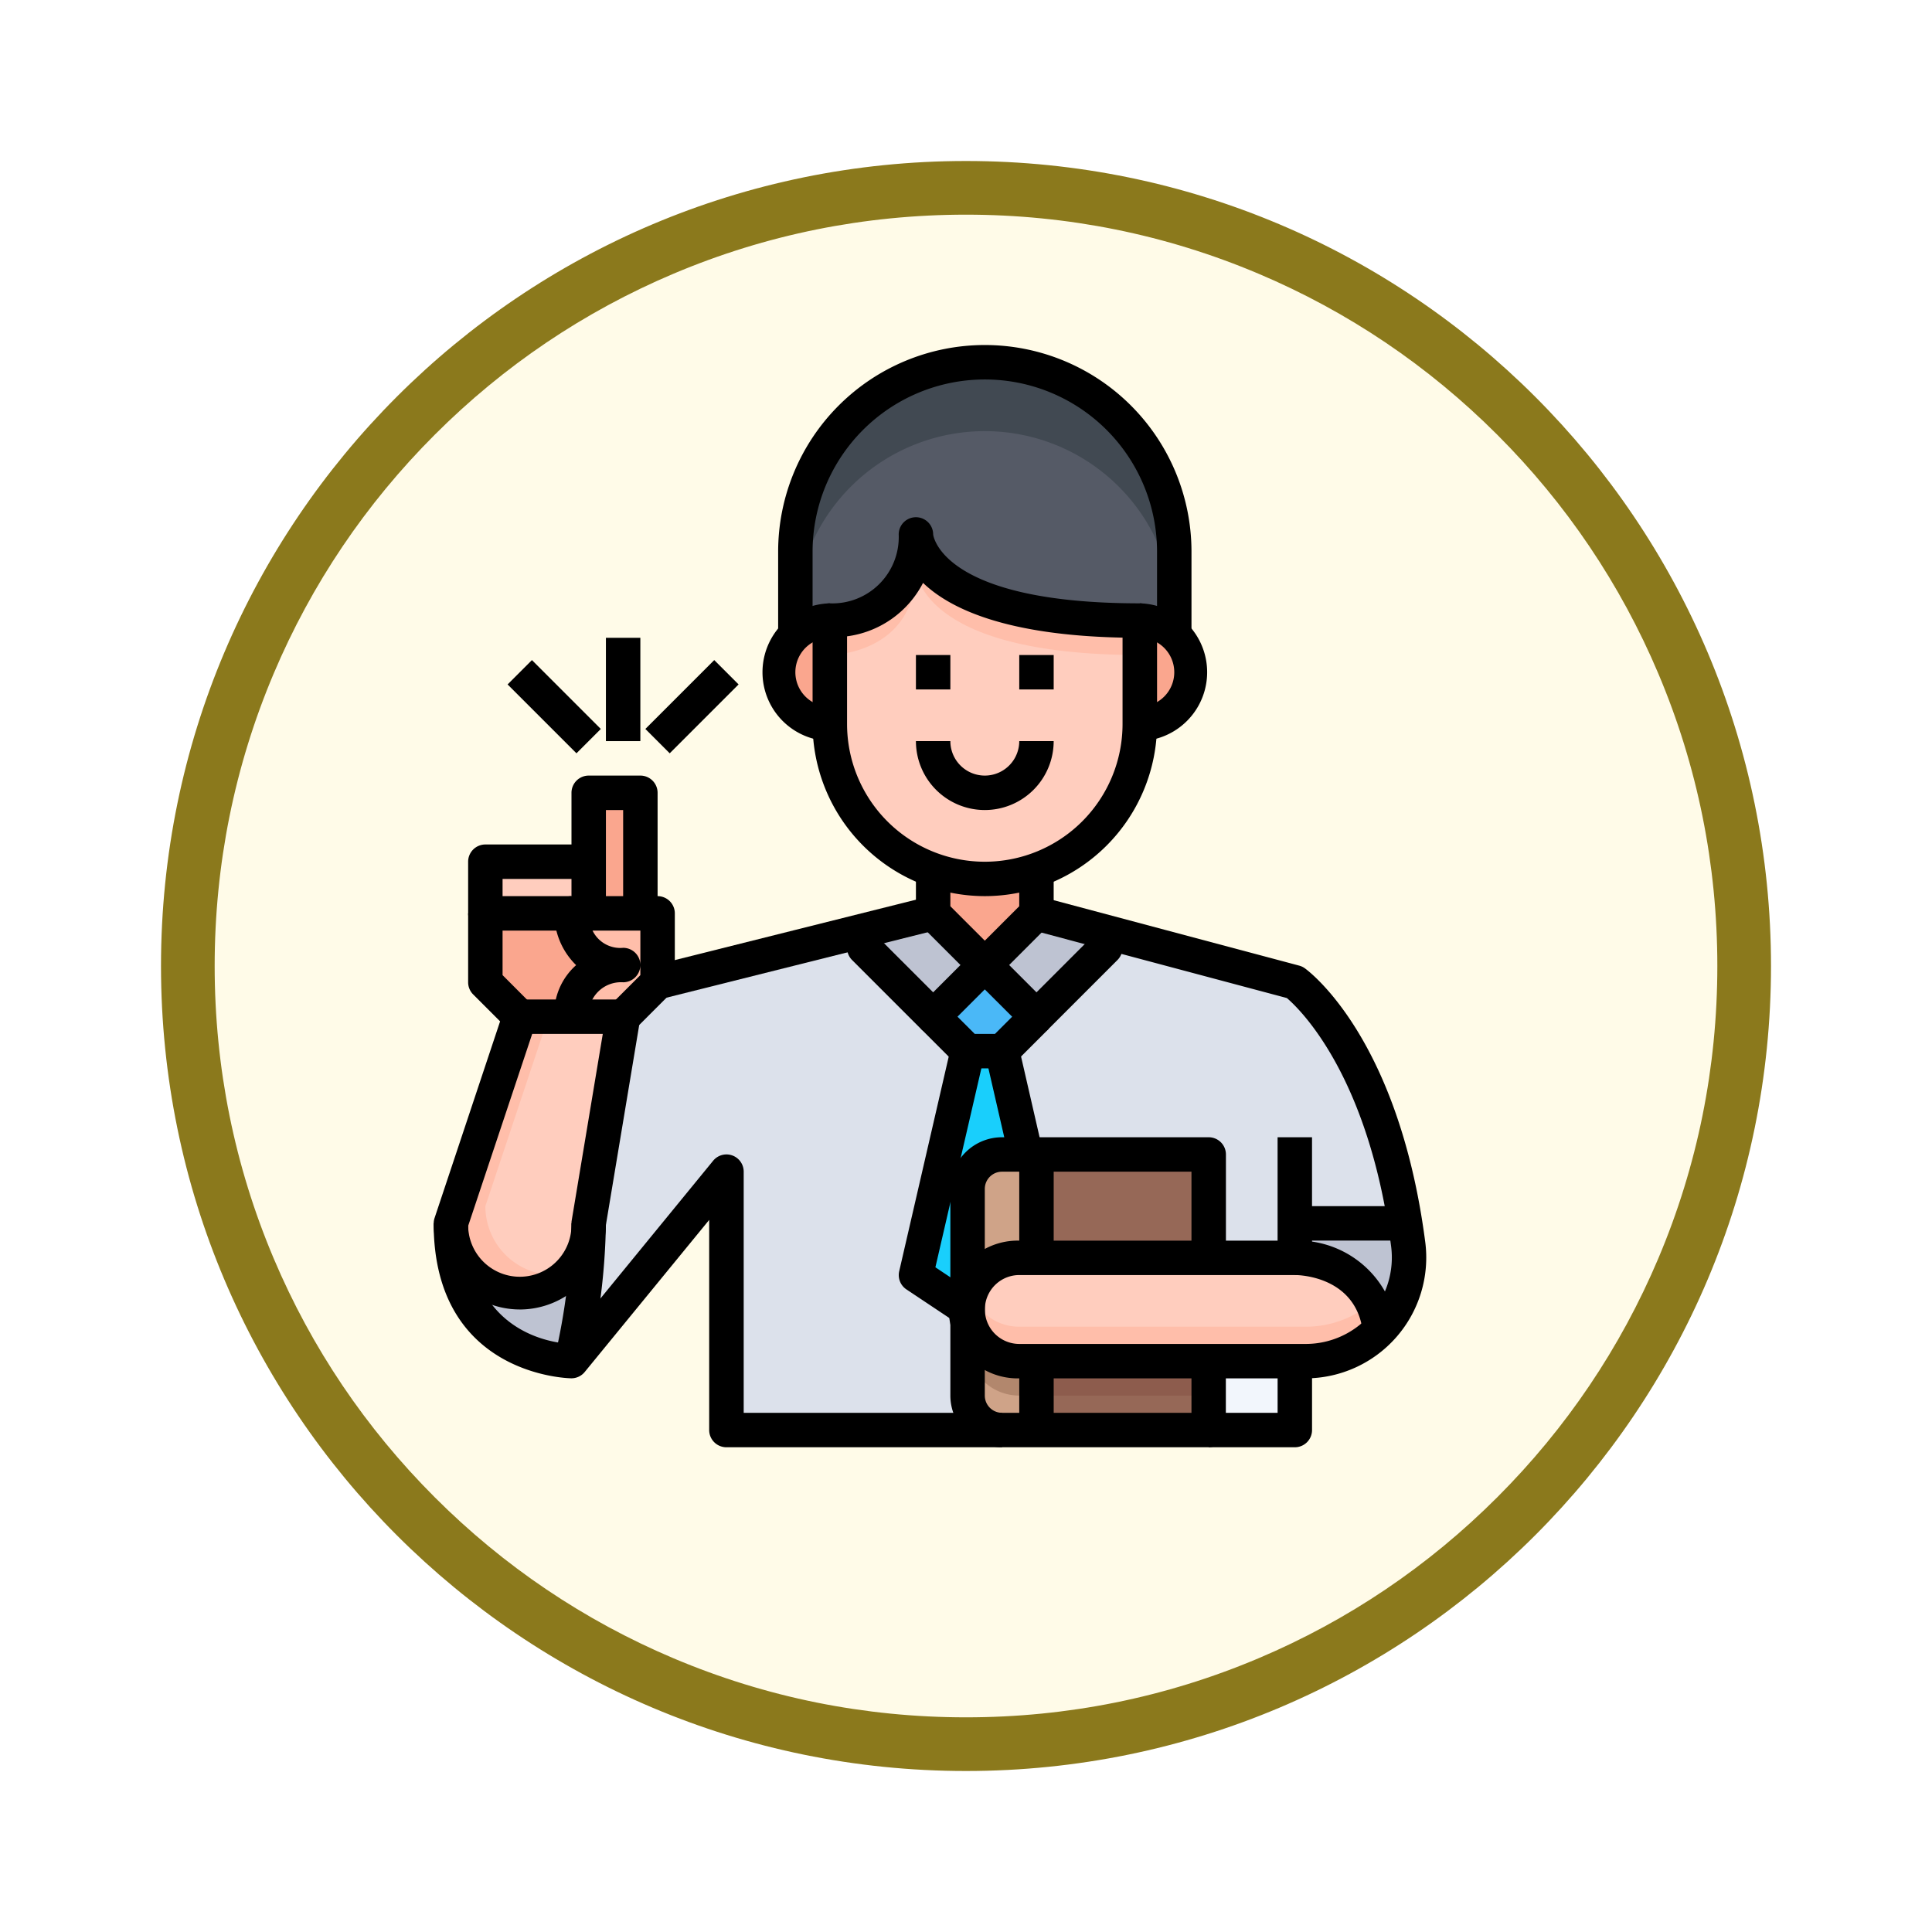 <svg xmlns="http://www.w3.org/2000/svg" xmlns:xlink="http://www.w3.org/1999/xlink" width="108" height="108" viewBox="0 0 108 108">
  <defs>
    <filter id="Path_978624" x="0" y="0" width="108" height="108" filterUnits="userSpaceOnUse">
      <feOffset dy="3" input="SourceAlpha"/>
      <feGaussianBlur stdDeviation="3" result="blur"/>
      <feFlood flood-opacity="0.161"/>
      <feComposite operator="in" in2="blur"/>
      <feComposite in="SourceGraphic"/>
    </filter>
  </defs>
  <g id="Group_1144211" data-name="Group 1144211" transform="translate(9 6)">
    <g transform="matrix(1, 0, 0, 1, -9, -6)" filter="url(#Path_978624)">
      <g id="Path_978624-2" data-name="Path 978624" transform="translate(9 6)" fill="#fffbe8">
        <path d="M 45 88.5 C 39.127 88.5 33.43 87.35 28.068 85.082 C 22.889 82.891 18.236 79.755 14.241 75.759 C 10.245 71.764 7.109 67.111 4.918 61.932 C 2.65 56.57 1.5 50.873 1.5 45 C 1.5 39.127 2.65 33.43 4.918 28.068 C 7.109 22.889 10.245 18.236 14.241 14.241 C 18.236 10.245 22.889 7.109 28.068 4.918 C 33.43 2.65 39.127 1.5 45 1.5 C 50.873 1.5 56.57 2.65 61.932 4.918 C 67.111 7.109 71.764 10.245 75.759 14.241 C 79.755 18.236 82.891 22.889 85.082 28.068 C 87.35 33.43 88.5 39.127 88.5 45 C 88.5 50.873 87.35 56.57 85.082 61.932 C 82.891 67.111 79.755 71.764 75.759 75.759 C 71.764 79.755 67.111 82.891 61.932 85.082 C 56.57 87.35 50.873 88.5 45 88.5 Z" stroke="none"/>
        <path d="M 45 3 C 39.329 3 33.829 4.11 28.653 6.299 C 23.652 8.415 19.16 11.443 15.302 15.302 C 11.443 19.16 8.415 23.652 6.299 28.653 C 4.11 33.829 3 39.329 3 45 C 3 50.671 4.11 56.171 6.299 61.347 C 8.415 66.348 11.443 70.84 15.302 74.698 C 19.16 78.557 23.652 81.585 28.653 83.701 C 33.829 85.89 39.329 87 45 87 C 50.671 87 56.171 85.89 61.347 83.701 C 66.348 81.585 70.84 78.557 74.698 74.698 C 78.557 70.84 81.585 66.348 83.701 61.347 C 85.89 56.171 87 50.671 87 45 C 87 39.329 85.89 33.829 83.701 28.653 C 81.585 23.652 78.557 19.16 74.698 15.302 C 70.84 11.443 66.348 8.415 61.347 6.299 C 56.171 4.11 50.671 3 45 3 M 45 0 C 69.853 0 90 20.147 90 45 C 90 69.853 69.853 90 45 90 C 20.147 90 0 69.853 0 45 C 0 20.147 20.147 0 45 0 Z" stroke="none" fill="#8b791c"/>
      </g>
    </g>
    <g id="profesor_13_" data-name="profesor (13)" transform="translate(15.244 13.287)">
      <path id="Path_978678" data-name="Path 978678" d="M45.18,11.59v4.592a2.855,2.855,0,0,0-1.925-.741c-12.516,0-12.516-4.814-12.516-4.814,0,4.814-4.814,4.814-4.814,4.814A2.855,2.855,0,0,0,24,16.183V11.59a10.59,10.59,0,0,1,21.18,0Z" transform="translate(-3.782 -0.037)" fill="#555a66"/>
      <path id="Path_978679" data-name="Path 978679" d="M34.59,1A10.584,10.584,0,0,0,24,11.59v3.851a10.59,10.59,0,0,1,21.18,0V11.59A10.584,10.584,0,0,0,34.59,1Z" transform="translate(-3.782 -0.037)" fill="#414952"/>
      <path id="Path_978680" data-name="Path 978680" d="M36.888,58.888h.963v3.851H35.925A1.931,1.931,0,0,1,34,60.814V56a2.888,2.888,0,0,0,2.888,2.888Z" transform="translate(-4.155 -2.086)" fill="#cfa388"/>
      <path id="Path_978681" data-name="Path 978681" d="M36.888,58.888A2.888,2.888,0,0,1,34,56v1.925a2.888,2.888,0,0,0,2.888,2.888h.963V58.888Z" transform="translate(-4.155 -2.086)" fill="#b2876d"/>
      <path id="Path_978682" data-name="Path 978682" d="M37.851,47v5.776h-.963A2.888,2.888,0,0,0,34,55.665V48.925A1.931,1.931,0,0,1,35.925,47Z" transform="translate(-4.155 -1.751)" fill="#cfa388"/>
      <path id="Path_978683" data-name="Path 978683" d="M47.627,59v3.851H38V59h9.627Z" transform="translate(-4.304 -2.198)" fill="#966857"/>
      <path id="Path_978684" data-name="Path 978684" d="M47.627,59v1.925H38V59h9.627Z" transform="translate(-4.304 -2.198)" fill="#8d5c4d"/>
      <path id="Path_978685" data-name="Path 978685" d="M47.627,47v5.776H38V47Z" transform="translate(-4.304 -1.751)" fill="#966857"/>
      <path id="Path_978686" data-name="Path 978686" d="M34.739,35.888l-2.888,2.888L28,34.925v-.963L31.851,33Z" transform="translate(-3.931 -1.229)" fill="#bec3d2"/>
      <path id="Path_978687" data-name="Path 978687" d="M41.739,34.03v.9l-3.851,3.851L35,35.888,37.888,33Z" transform="translate(-4.192 -1.229)" fill="#bec3d2"/>
      <path id="Path_978688" data-name="Path 978688" d="M37.776,38.888l-1.925,1.925H33.925L32,38.888,34.888,36Z" transform="translate(-4.08 -1.341)" fill="#4ab8f7"/>
      <path id="Path_978689" data-name="Path 978689" d="M35.814,41l1.329,5.776H35.814A1.931,1.931,0,0,0,33.888,48.7v6.739L31,53.516,33.888,41Z" transform="translate(-4.043 -1.527)" fill="#19cffc"/>
      <path id="Path_978690" data-name="Path 978690" d="M11.7,51a36.068,36.068,0,0,1-.963,7.7S4,58.7,4,51a3.851,3.851,0,0,0,7.7,0Z" transform="translate(-3.037 -1.9)" fill="#bec3d2"/>
      <path id="Path_978691" data-name="Path 978691" d="M53,51h6.171c.058.375.116.761.164,1.155a5.741,5.741,0,0,1-1.579,4.775C57.255,52.925,53,52.925,53,52.925Z" transform="translate(-4.863 -1.9)" fill="#bec3d2"/>
      <path id="Path_978692" data-name="Path 978692" d="M48,59h4.814v3.851H48Z" transform="translate(-4.676 -2.198)" fill="#f2f6fc"/>
      <path id="Path_978693" data-name="Path 978693" d="M35.069,61.92h-15.4V47.478L11,58.069a36.068,36.068,0,0,0,.963-7.7l1.925-11.553,1.925-1.925L27.367,34v.963l3.851,3.851,1.925,1.925L30.255,53.255l2.888,1.925v4.814A1.931,1.931,0,0,0,35.069,61.92Z" transform="translate(-3.298 -1.267)" fill="#dce1eb"/>
      <path id="Path_978694" data-name="Path 978694" d="M52.367,50.369v1.925H47.553V46.518H37.329L36,40.742l1.925-1.925,3.851-3.851v-.9l10.59,2.821s4.554,3.254,6.171,13.478Z" transform="translate(-4.229 -1.269)" fill="#dce1eb"/>
      <path id="Path_978695" data-name="Path 978695" d="M14.888,26v6.739H12V26Z" transform="translate(-3.335 -0.969)" fill="#faa68e"/>
      <path id="Path_978696" data-name="Path 978696" d="M6,30h5.776v2.888H6Z" transform="translate(-3.112 -1.118)" fill="#ffcdbe"/>
      <path id="Path_978697" data-name="Path 978697" d="M13.7,35.888a2.829,2.829,0,0,0-2.888,2.888H7.925L6,36.851V33h4.814A2.829,2.829,0,0,0,13.7,35.888Z" transform="translate(-3.112 -1.229)" fill="#faa68e"/>
      <path id="Path_978698" data-name="Path 978698" d="M15.814,33v3.851l-1.925,1.925H11a2.829,2.829,0,0,1,2.888-2.888A2.829,2.829,0,0,1,11,33Z" transform="translate(-3.298 -1.229)" fill="#ffbeaa"/>
      <path id="Path_978699" data-name="Path 978699" d="M13.627,39,11.7,50.553a3.851,3.851,0,0,1-7.7,0L7.851,39Z" transform="translate(-3.037 -1.453)" fill="#ffcdbe"/>
      <path id="Path_978700" data-name="Path 978700" d="M9.776,53.441A3.851,3.851,0,0,1,5.925,49.59L9.456,39h-1.6L4,50.553a3.839,3.839,0,0,0,6.458,2.82,3.885,3.885,0,0,1-.682.068Z" transform="translate(-3.037 -1.453)" fill="#ffbeaa"/>
      <path id="Path_978701" data-name="Path 978701" d="M52.292,53s4.255,0,4.756,4.005A5.708,5.708,0,0,1,52.9,58.776H36.888a2.888,2.888,0,1,1,0-5.776Z" transform="translate(-4.155 -1.974)" fill="#ffcdbe"/>
      <path id="Path_978702" data-name="Path 978702" d="M52.9,56.925H36.889A2.853,2.853,0,0,1,34.177,55a2.88,2.88,0,0,0,2.711,3.851H52.9a5.708,5.708,0,0,0,4.149-1.771,4.7,4.7,0,0,0-.445-1.51,5.7,5.7,0,0,1-3.7,1.356Z" transform="translate(-4.155 -2.049)" fill="#ffbeaa"/>
      <g id="Group_1144133" data-name="Group 1144133" transform="translate(19.255 15.404)">
        <path id="Path_978703" data-name="Path 978703" d="M37.776,30.48v2.426l-2.888,2.888L32,32.906V30.48a8.582,8.582,0,0,0,5.776,0Z" transform="translate(-23.335 -16.539)" fill="#faa68e"/>
        <path id="Path_978704" data-name="Path 978704" d="M23.963,16.741A2.855,2.855,0,0,1,25.888,16v5.776A2.888,2.888,0,0,1,23,18.888,2.83,2.83,0,0,1,23.963,16.741Z" transform="translate(-23 -16)" fill="#faa68e"/>
        <path id="Path_978705" data-name="Path 978705" d="M44,16a2.888,2.888,0,1,1,0,5.776Z" transform="translate(-23.782 -16)" fill="#faa68e"/>
      </g>
      <path id="Path_978706" data-name="Path 978706" d="M43.329,15.814V21.59A8.665,8.665,0,0,1,26,21.59V15.814s4.814,0,4.814-4.814C30.814,11,30.814,15.814,43.329,15.814Z" transform="translate(-3.857 -0.41)" fill="#ffcdbe"/>
      <path id="Path_978707" data-name="Path 978707" d="M30.814,11c0,4.814-4.814,4.814-4.814,4.814v1.925s4.814,0,4.814-4.814c0,0,0,4.814,12.516,4.814V15.814C30.814,15.814,30.814,11,30.814,11Z" transform="translate(-3.857 -0.41)" fill="#ffbeaa"/>
      <path id="Path_978708" data-name="Path 978708" d="M34.627,31.18A9.638,9.638,0,0,1,25,21.553V15.776a.963.963,0,0,1,.963-.963,3.707,3.707,0,0,0,3.851-3.851.963.963,0,0,1,1.926,0c0,.008.4,3.851,11.553,3.851a.963.963,0,0,1,.963.963v5.776A9.638,9.638,0,0,1,34.627,31.18Zm-7.7-14.523v4.9a7.7,7.7,0,1,0,15.4,0V16.73c-6.531-.133-9.656-1.621-11.152-3.06A5.6,5.6,0,0,1,26.925,16.657Z" transform="translate(-3.82 -0.373)"/>
      <path id="Path_978709" data-name="Path 978709" d="M44,22.7V20.776a1.925,1.925,0,1,0,0-3.851V15a3.851,3.851,0,0,1,0,7.7Z" transform="translate(-4.527 -0.559)"/>
      <path id="Path_978710" data-name="Path 978710" d="M25.851,22.7a3.851,3.851,0,0,1,0-7.7v1.925a1.925,1.925,0,0,0,0,3.851Z" transform="translate(-3.708 -0.559)"/>
      <path id="Path_978711" data-name="Path 978711" d="M46.106,16.367H44.18V11.553a9.627,9.627,0,1,0-19.255,0v4.814H23V11.553a11.553,11.553,0,0,1,23.106,0Z" transform="translate(-3.745)"/>
      <path id="Path_978712" data-name="Path 978712" d="M34.851,26.851A3.851,3.851,0,0,1,31,23h1.925a1.925,1.925,0,1,0,3.851,0H38.7A3.851,3.851,0,0,1,34.851,26.851Z" transform="translate(-4.043 -0.857)"/>
      <path id="Path_978713" data-name="Path 978713" d="M31,18h1.925v1.925H31Z" transform="translate(-4.043 -0.671)"/>
      <path id="Path_978714" data-name="Path 978714" d="M37,18h1.925v1.925H37Z" transform="translate(-4.267 -0.671)"/>
      <path id="Path_978715" data-name="Path 978715" d="M34.851,36.739a.963.963,0,0,1-.681-.282l-2.888-2.888A.963.963,0,0,1,31,32.888V30h1.925v2.49l1.925,1.925,1.925-1.925V30H38.7v2.888a.963.963,0,0,1-.282.681l-2.888,2.888A.963.963,0,0,1,34.851,36.739Z" transform="translate(-4.043 -1.118)"/>
      <path id="Path_978716" data-name="Path 978716" d="M52.864,58.958H36.851a3.851,3.851,0,1,1,0-7.7H51.292V45.48h1.925v6.739a.963.963,0,0,1-.963.963h-15.4a1.925,1.925,0,0,0,0,3.851H52.864A4.8,4.8,0,0,0,56.474,55.4a4.85,4.85,0,0,0,1.164-3.827c-1.243-9.54-5.094-13.25-5.828-13.876l-14.249-3.8.5-1.86L52.5,35.885a.963.963,0,0,1,.311.146c.214.153,5.244,3.865,6.733,15.289a6.753,6.753,0,0,1-6.679,7.637Z" transform="translate(-4.118 -1.193)"/>
      <path id="Path_978717" data-name="Path 978717" d="M47.441,63.329H35.888A2.888,2.888,0,0,1,33,60.441V48.888A2.888,2.888,0,0,1,35.888,46H47.441a.963.963,0,0,1,.963.963v5.776H46.478V47.925H35.888a.963.963,0,0,0-.963.963V60.441a.963.963,0,0,0,.963.963h10.59V58.516H48.4v3.851A.963.963,0,0,1,47.441,63.329Z" transform="translate(-4.118 -1.714)"/>
      <path id="Path_978718" data-name="Path 978718" d="M37,47h1.925v5.776H37Z" transform="translate(-4.267 -1.751)"/>
      <path id="Path_978719" data-name="Path 978719" d="M37,59h1.925v3.851H37Z" transform="translate(-4.267 -2.198)"/>
      <path id="Path_978720" data-name="Path 978720" d="M52.814,63.814H48V61.888h3.851V59h1.925v3.851A.963.963,0,0,1,52.814,63.814Z" transform="translate(-4.676 -2.198)"/>
      <path id="Path_978721" data-name="Path 978721" d="M7.814,55.329A4.82,4.82,0,0,1,3,50.516a.963.963,0,0,1,.049-.3L6.9,38.659A.963.963,0,0,1,7.814,38H13.59a.963.963,0,0,1,.949,1.122L12.627,50.6a4.819,4.819,0,0,1-4.814,4.73ZM4.925,50.661a2.889,2.889,0,1,0,5.776-.145.885.885,0,0,1,.013-.159l1.738-10.431H8.506Z" transform="translate(-3 -1.416)"/>
      <path id="Path_978722" data-name="Path 978722" d="M14.532,39.42,13.17,38.059l1.643-1.643v-.564a.963.963,0,0,1-.963.963,1.812,1.812,0,0,0-1.925,1.925H10a3.65,3.65,0,0,1,1.223-2.883A4.069,4.069,0,0,1,10,32.963.963.963,0,0,1,10.963,32h4.814a.963.963,0,0,1,.963.963v3.851a.963.963,0,0,1-.282.681Zm-2.391-5.494a1.72,1.72,0,0,0,1.71.963.963.963,0,0,1,.963.963V33.925Z" transform="translate(-3.261 -1.192)"/>
      <path id="Path_978723" data-name="Path 978723" d="M15.814,32.7H13.888V26.925h-.963V32.7H11V25.963A.963.963,0,0,1,11.963,25h2.888a.963.963,0,0,1,.963.963Z" transform="translate(-3.298 -0.931)"/>
      <path id="Path_978724" data-name="Path 978724" d="M10.776,33.814H5.963A.963.963,0,0,1,5,32.851V29.963A.963.963,0,0,1,5.963,29h5.776v1.925H6.925v.963h3.851Z" transform="translate(-3.075 -1.08)"/>
      <path id="Path_978725" data-name="Path 978725" d="M7.208,39.457,5.282,37.532A.963.963,0,0,1,5,36.851V33H6.925v3.452L8.569,38.1Z" transform="translate(-3.075 -1.229)"/>
      <path id="Path_978726" data-name="Path 978726" d="M56.8,57.087c-.38-3.043-3.456-3.162-3.8-3.162V52a5.6,5.6,0,0,1,5.711,4.848Z" transform="translate(-4.863 -1.937)"/>
      <path id="Path_978727" data-name="Path 978727" d="M53,50h6.739v1.925H53Z" transform="translate(-4.863 -1.863)"/>
      <path id="Path_978728" data-name="Path 978728" d="M0,0H15.877V1.925H0Z" transform="matrix(0.97, -0.243, 0.243, 0.97, 12.293, 34.68)"/>
      <path id="Path_978729" data-name="Path 978729" d="M34.771,63.367h-15.4A.963.963,0,0,1,18.4,62.4V50.658l-6.957,8.5a.963.963,0,0,1-.745.354c-.077,0-7.7-.1-7.7-8.665H4.925c0,5.614,3.993,6.552,5.346,6.708l8.35-10.205a.963.963,0,0,1,1.708.608V61.441H34.771Z" transform="translate(-3 -1.751)"/>
      <path id="Path_978730" data-name="Path 978730" d="M11.9,58.936l-1.868-.468A35.415,35.415,0,0,0,10.964,51h1.925a36.735,36.735,0,0,1-.992,7.936Z" transform="translate(-3.262 -1.9)"/>
      <path id="Path_978731" data-name="Path 978731" d="M37.59,39.776a.963.963,0,0,1-.681-.282L34.7,37.287l-2.208,2.208a.963.963,0,0,1-1.361,0l-3.851-3.851A.963.963,0,0,1,27,34.963V34h1.925v.564l2.888,2.888,2.208-2.208a.963.963,0,0,1,1.361,0l2.208,2.208,2.888-2.888V34H42.4v.963a.963.963,0,0,1-.282.681l-3.851,3.851A.963.963,0,0,1,37.59,39.776Z" transform="translate(-3.894 -1.267)"/>
      <path id="Path_978732" data-name="Path 978732" d="M35.825,41.862H33.9a.963.963,0,0,1-.681-.282l-1.926-1.926,1.361-1.361L34.3,39.936h1.128l1.643-1.643,1.361,1.361L36.505,41.58a.963.963,0,0,1-.681.282Z" transform="translate(-4.054 -1.426)"/>
      <path id="Path_978733" data-name="Path 978733" d="M33.317,56.234l-2.888-1.925a.963.963,0,0,1-.4-1.018l2.888-12.516,1.877.433L32.051,53.075l2.335,1.557Z" transform="translate(-4.006 -1.519)"/>
      <path id="Path_978734" data-name="Path 978734" d="M0,0H1.926V5.93H0Z" transform="translate(30.843 39.711) rotate(-12.939)"/>
      <path id="Path_978735" data-name="Path 978735" d="M13,17h1.925v5.776H13Z" transform="translate(-3.373 -0.633)"/>
      <path id="Path_978736" data-name="Path 978736" d="M0,0H5.445V1.925H0Z" transform="translate(11.832 21.462) rotate(-45)"/>
      <path id="Path_978737" data-name="Path 978737" d="M0,0H1.925V5.445H0Z" transform="translate(4.131 18.973) rotate(-45)"/>
    </g>
  </g>
</svg>
